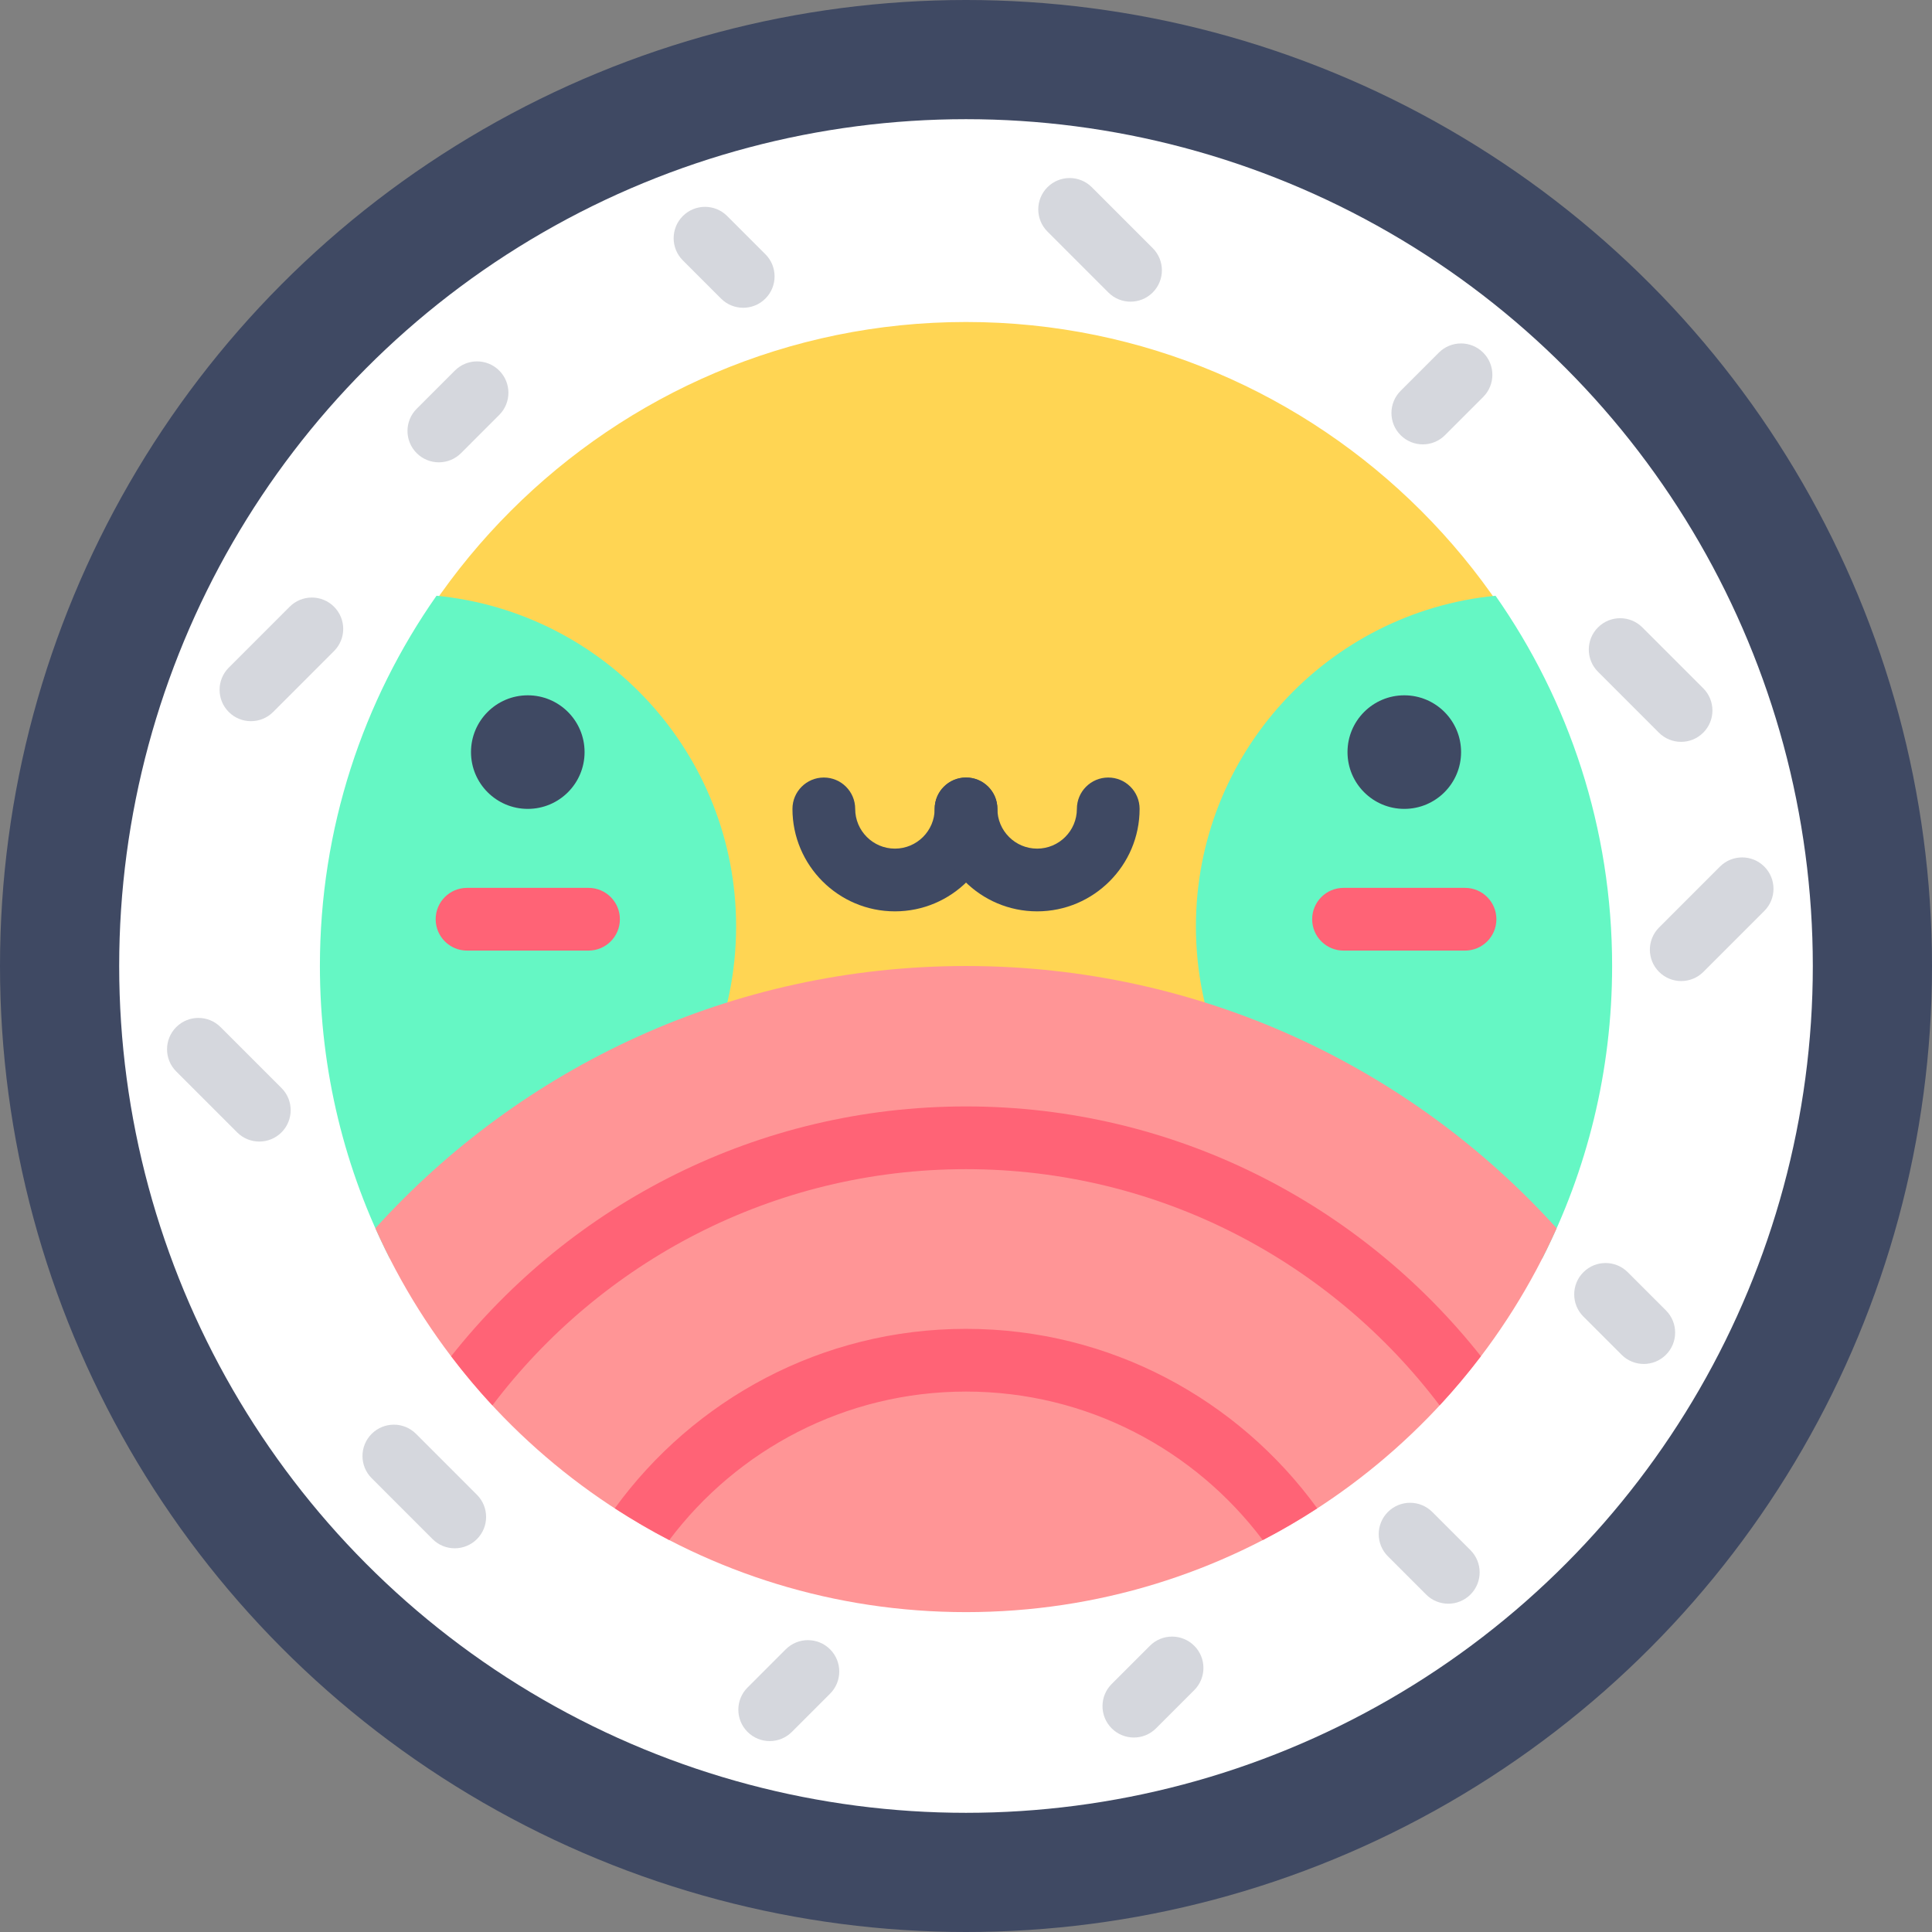 <?xml version="1.0" encoding="iso-8859-1"?>
<!-- Generator: Adobe Illustrator 19.0.0, SVG Export Plug-In . SVG Version: 6.00 Build 0)  -->
<svg version="1.1" id="Layer_1" xmlns="http://www.w3.org/2000/svg" xmlns:xlink="http://www.w3.org/1999/xlink" x="0px" y="0px"
	 viewBox="0 0 511.992 511.992" style="enable-background:new 0 0 511.992 511.992;" xml:space="preserve">
<rect x="0" y="0" width="511.992" height="511.992" fill="#808080" stroke="none"/>
<circle style="fill:#3F4963;" cx="255.996" cy="255.996" r="255.996"/>
<circle style="fill:#FFFFFF;" cx="255.996" cy="255.996" r="224.412"/>
<circle style="fill:#FFD553;" cx="255.996" cy="255.996" r="170.864"/>
<path style="fill:#FFFFFF;" d="M255.999,427.778c-94.719,0-171.778-77.059-171.778-171.778S161.281,84.222,255.999,84.222
	s171.778,77.059,171.778,171.778S350.719,427.778,255.999,427.778z M255.999,85.33c-94.108,0-170.67,76.563-170.67,170.67
	s76.563,170.67,170.67,170.67s170.67-76.562,170.67-170.67S350.107,85.33,255.999,85.33z"/>
<g>
	<path style="fill:#65F7C4;" d="M396.323,157.874c-44.567,4.353-79.398,41.92-79.398,87.63c0,48.634,39.426,88.059,88.059,88.059
		c1.254,0,2.501-0.034,3.742-0.088c11.826-23.266,18.496-49.591,18.496-77.477C427.224,219.495,415.791,185.664,396.323,157.874z"/>
	<path style="fill:#65F7C4;" d="M115.677,157.874c44.567,4.353,79.398,41.92,79.398,87.63c0,48.634-39.426,88.059-88.059,88.059
		c-1.254,0-2.501-0.034-3.742-0.088c-11.826-23.266-18.497-49.591-18.497-77.477C84.776,219.495,96.208,185.664,115.677,157.874z"/>
</g>
<path style="fill:#FF9596;" d="M255.999,255.999c-62.09,0-117.897,26.823-156.526,69.491
	c26.649,59.935,86.702,101.734,156.526,101.734s129.876-41.798,156.526-101.733C373.896,282.824,318.089,255.999,255.999,255.999z"
	/>
<g>
	<circle style="fill:#3F4963;" cx="139.867" cy="199.311" r="15.049"/>
	<circle style="fill:#3F4963;" cx="372.147" cy="199.311" r="15.049"/>
</g>
<g>
	<path style="fill:#FF6376;" d="M155.964,251.913h-32.199c-4.59,0-8.312-3.721-8.312-8.312s3.721-8.312,8.312-8.312h32.199
		c4.59,0,8.312,3.721,8.312,8.312S160.554,251.913,155.964,251.913z"/>
	<path style="fill:#FF6376;" d="M388.242,251.913h-32.199c-4.59,0-8.312-3.721-8.312-8.312s3.721-8.312,8.312-8.312h32.199
		c4.59,0,8.312,3.721,8.312,8.312S392.832,251.913,388.242,251.913z"/>
</g>
<g>
	<path style="fill:#3F4963;" d="M237.16,241.515c-14.973,0-27.154-12.181-27.154-27.153c0-4.59,3.721-8.312,8.312-8.312
		s8.312,3.721,8.312,8.312c0,5.807,4.724,10.53,10.531,10.53c5.807,0,10.532-4.724,10.532-10.53c0-4.59,3.721-8.312,8.312-8.312
		c4.59,0,8.312,3.721,8.312,8.312C264.315,229.334,252.134,241.515,237.16,241.515z"/>
	<path style="fill:#3F4963;" d="M274.847,241.515c-14.973,0-27.154-12.181-27.154-27.153c0-4.59,3.721-8.312,8.312-8.312
		c4.59,0,8.312,3.721,8.312,8.312c0,5.807,4.724,10.53,10.531,10.53c5.807,0,10.531-4.724,10.531-10.53
		c0-4.59,3.721-8.312,8.312-8.312s8.312,3.721,8.312,8.312C302.001,229.334,289.82,241.515,274.847,241.515z"/>
</g>
<g style="opacity:0.2;">
	<path style="fill:#2F3953;" d="M66.502,191.118c-2.127,0-4.253-0.811-5.877-2.434c-3.246-3.246-3.246-8.509,0-11.755l16.14-16.142
		c3.246-3.246,8.508-3.246,11.755-0.001c3.246,3.246,3.246,8.509,0,11.755l-16.14,16.142
		C70.757,190.307,68.629,191.118,66.502,191.118z"/>
	<path style="fill:#2F3953;" d="M445.536,259.986c-2.127,0-4.253-0.811-5.877-2.434c-3.246-3.246-3.246-8.509-0.001-11.755
		l16.14-16.142c3.246-3.246,8.508-3.246,11.755-0.001c3.246,3.246,3.246,8.509,0,11.755l-16.14,16.142
		C449.791,259.173,447.664,259.986,445.536,259.986z"/>
	<path style="fill:#2F3953;" d="M68.719,302.52c-2.127,0-4.254-0.811-5.878-2.435l-16.14-16.142c-3.246-3.246-3.245-8.509,0-11.755
		c3.246-3.245,8.509-3.245,11.755,0.001l16.141,16.142c3.246,3.246,3.245,8.509-0.001,11.755
		C72.973,301.709,70.846,302.52,68.719,302.52z"/>
	<path style="fill:#2F3953;" d="M445.495,196.596c-2.127,0-4.254-0.811-5.878-2.435l-16.141-16.142
		c-3.246-3.246-3.245-8.509,0.001-11.755c3.246-3.245,8.508-3.245,11.755,0l16.141,16.142c3.246,3.246,3.245,8.509-0.001,11.755
		C449.75,195.784,447.622,196.596,445.495,196.596z"/>
	<path style="fill:#2F3953;" d="M120.512,410.31c-2.127,0-4.254-0.811-5.878-2.435l-16.14-16.142c-3.246-3.246-3.245-8.509,0-11.755
		c3.246-3.245,8.509-3.245,11.755,0l16.14,16.142c3.246,3.246,3.245,8.509,0,11.755C124.767,409.497,122.639,410.31,120.512,410.31z
		"/>
	<path style="fill:#2F3953;" d="M203.976,461.398c-2.127,0-4.253-0.811-5.877-2.434c-3.246-3.246-3.246-8.509-0.001-11.755
		l10.123-10.125c3.246-3.246,8.508-3.246,11.755-0.001c3.246,3.246,3.246,8.509,0.001,11.755l-10.123,10.125
		C208.23,460.586,206.102,461.398,203.976,461.398z"/>
	<path style="fill:#2F3953;" d="M383.806,424.993c-2.127,0-4.253-0.811-5.877-2.434l-10.125-10.124
		c-3.246-3.246-3.246-8.509,0-11.755c3.246-3.246,8.508-3.246,11.755-0.001l10.125,10.123c3.246,3.246,3.246,8.509,0.001,11.755
		C388.06,424.182,385.932,424.993,383.806,424.993z"/>
	<path style="fill:#2F3953;" d="M435.611,361.457c-2.127,0-4.253-0.811-5.877-2.434l-10.125-10.123
		c-3.246-3.246-3.246-8.509,0-11.755c3.246-3.246,8.508-3.246,11.755,0l10.125,10.123c3.246,3.246,3.246,8.509,0.001,11.755
		C439.866,360.645,437.738,361.457,435.611,361.457z"/>
	<path style="fill:#2F3953;" d="M300.481,460.455c-2.127,0-4.253-0.811-5.877-2.434c-3.246-3.246-3.246-8.509,0-11.755
		l10.124-10.125c3.246-3.246,8.508-3.246,11.755,0c3.246,3.246,3.246,8.509,0,11.755l-10.124,10.125
		C304.735,459.644,302.607,460.455,300.481,460.455z"/>
	<path style="fill:#2F3953;" d="M299.599,79.945c-2.127,0-4.254-0.811-5.878-2.435l-16.14-16.142
		c-3.246-3.246-3.245-8.509,0.001-11.755c3.246-3.245,8.509-3.245,11.755,0l16.14,16.142c3.246,3.246,3.245,8.509-0.001,11.755
		C303.853,79.134,301.725,79.945,299.599,79.945z"/>
	<path style="fill:#2F3953;" d="M116.299,122.519c-2.127,0-4.253-0.811-5.877-2.434c-3.246-3.246-3.246-8.509-0.001-11.755
		l10.123-10.125c3.246-3.246,8.508-3.246,11.755,0c3.246,3.246,3.246,8.509,0.001,11.755l-10.123,10.125
		C120.554,121.707,118.426,122.519,116.299,122.519z"/>
	<path style="fill:#2F3953;" d="M196.957,81.562c-2.127,0-4.253-0.811-5.877-2.434l-10.125-10.123
		c-3.246-3.246-3.246-8.509-0.001-11.755c3.246-3.246,8.508-3.246,11.755,0l10.125,10.123c3.246,3.246,3.246,8.509,0,11.755
		C201.212,80.751,199.084,81.562,196.957,81.562z"/>
	<path style="fill:#2F3953;" d="M377.052,117.762c-2.127,0-4.253-0.811-5.877-2.434c-3.246-3.246-3.246-8.509,0-11.755
		l10.124-10.125c3.246-3.246,8.508-3.246,11.755-0.001c3.246,3.246,3.246,8.509,0,11.755l-10.124,10.125
		C381.307,116.95,379.179,117.762,377.052,117.762z"/>
</g>
<path style="fill:#FF6376;" d="M255.999,352.152c-38.233,0-72.16,18.763-93.073,47.561c4.663,3.027,9.471,5.849,14.432,8.42
	c17.96-23.882,46.526-39.357,78.641-39.357c32.114,0,60.681,15.475,78.641,39.357c4.961-2.57,9.769-5.393,14.432-8.42
	C328.159,370.915,294.233,352.152,255.999,352.152z M255.999,293.211c-55.251,0-104.562,25.902-136.44,66.197
	c3.432,4.521,7.078,8.87,10.934,13.025c28.738-37.997,74.301-62.598,125.507-62.598s96.768,24.601,125.506,62.598
	c3.855-4.155,7.501-8.503,10.934-13.025C360.561,319.112,311.25,293.211,255.999,293.211z"/>
<g>
</g>
<g>
</g>
<g>
</g>
<g>
</g>
<g>
</g>
<g>
</g>
<g>
</g>
<g>
</g>
<g>
</g>
<g>
</g>
<g>
</g>
<g>
</g>
<g>
</g>
<g>
</g>
<g>
</g>
</svg>
